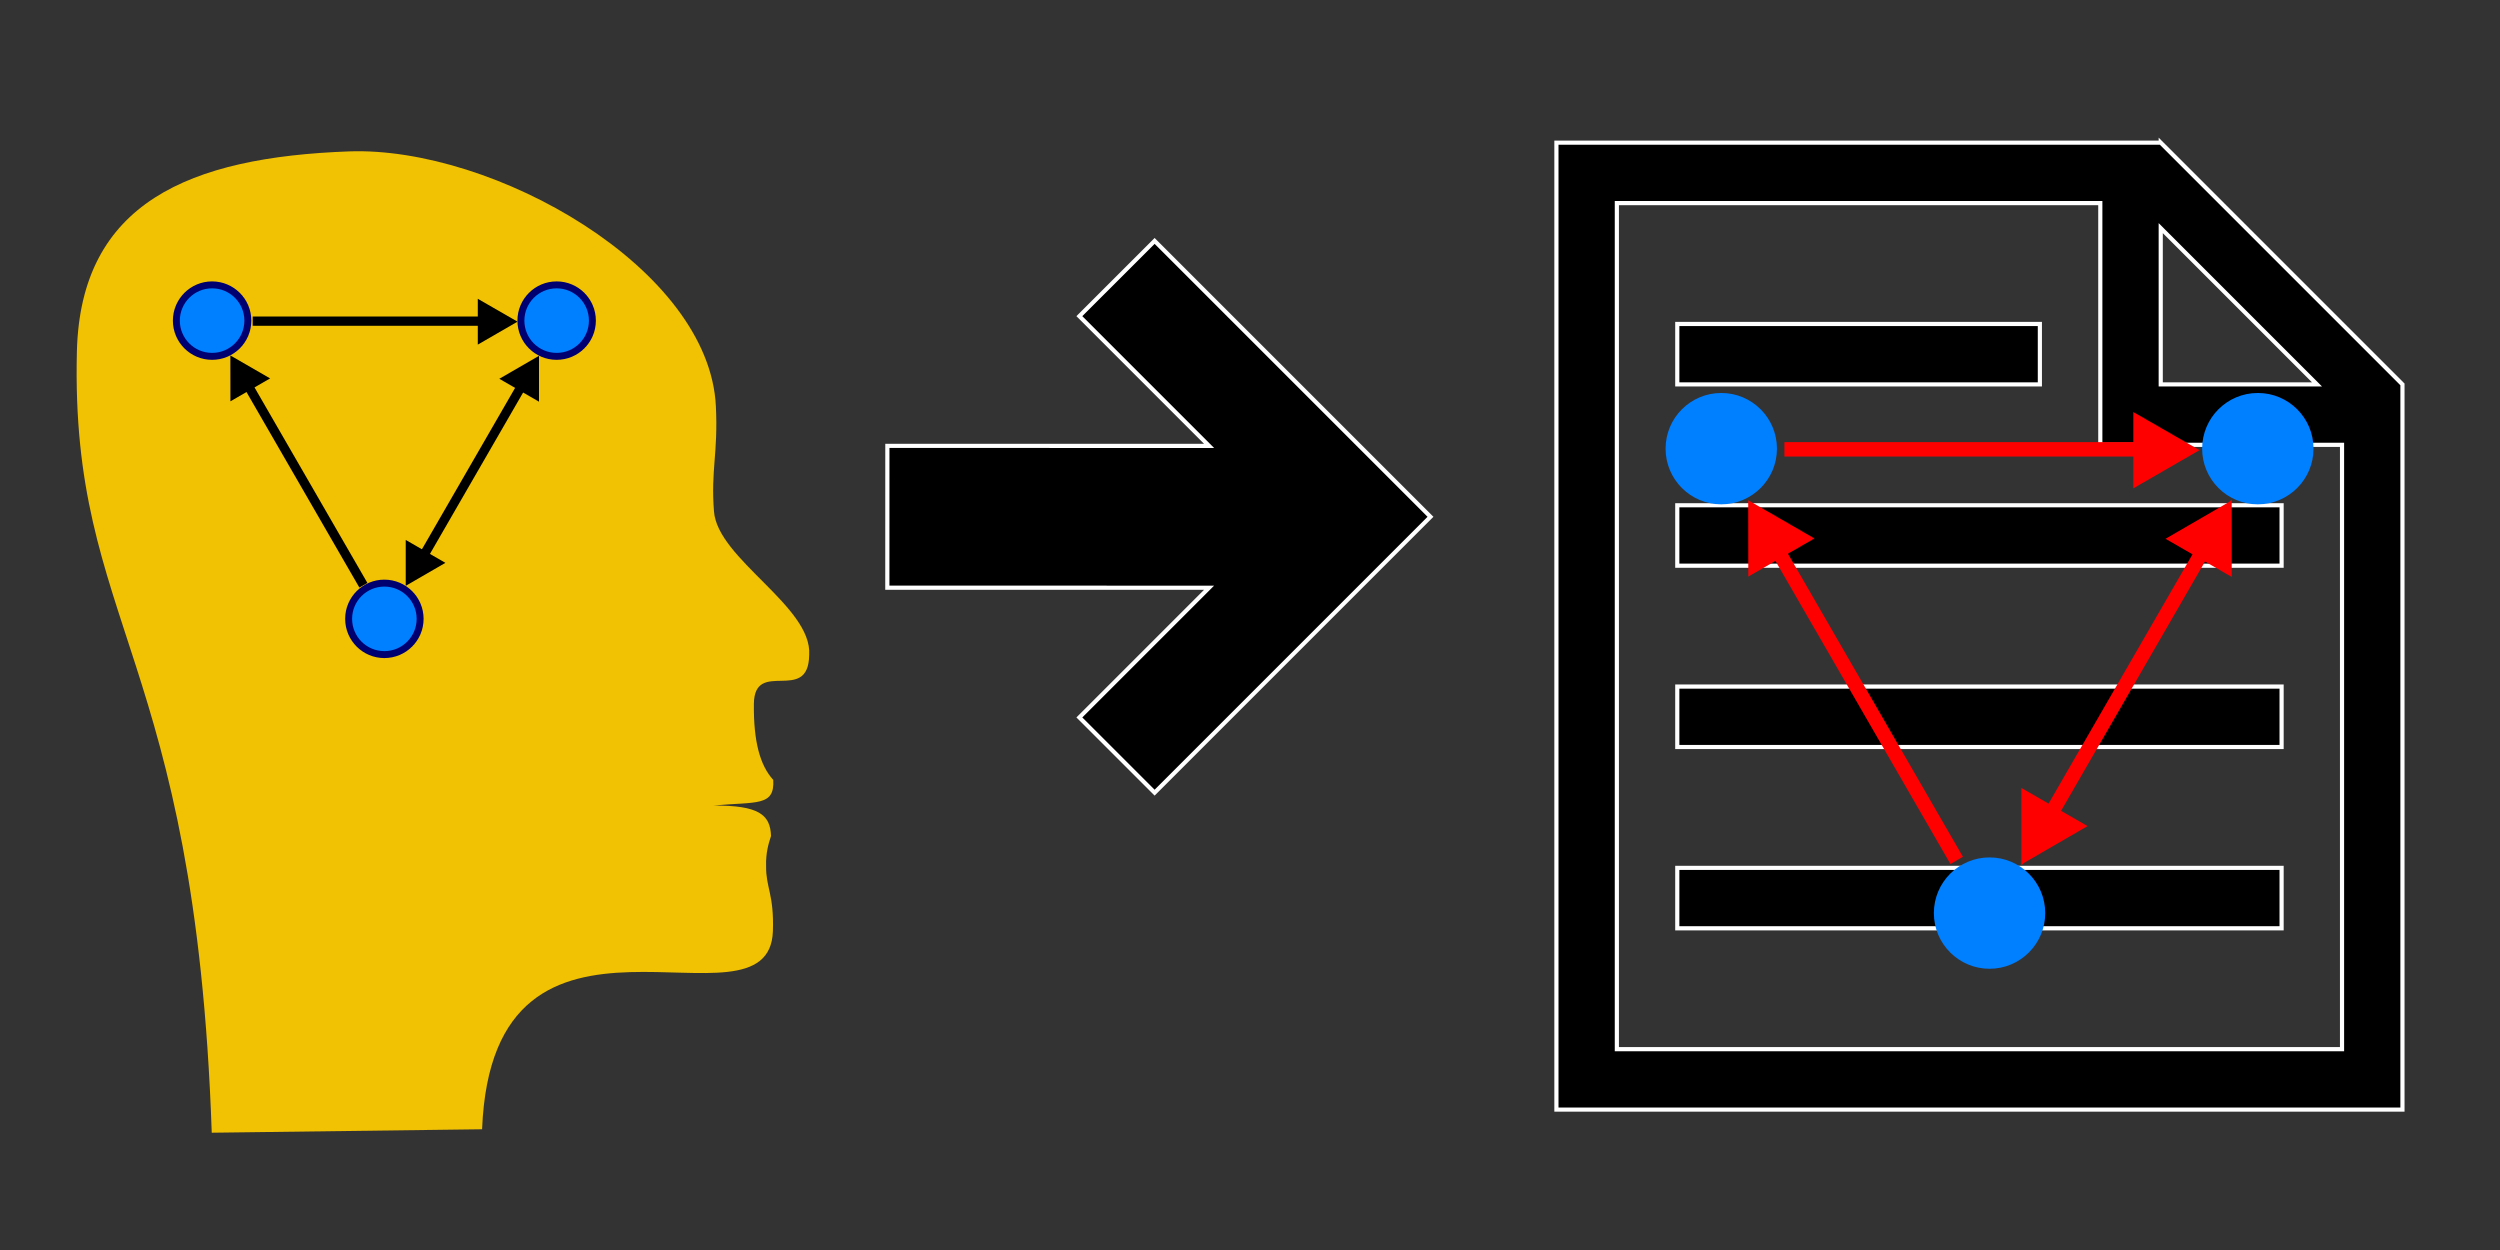 <?xml version="1.0" encoding="UTF-8" standalone="no"?>
<!-- Created with Sodipodi ("http://www.sodipodi.com/") -->

<svg
   xmlns:dc="http://purl.org/dc/elements/1.1/"
   xmlns:cc="http://creativecommons.org/ns#"
   xmlns:rdf="http://www.w3.org/1999/02/22-rdf-syntax-ns#"
   xmlns:svg="http://www.w3.org/2000/svg"
   xmlns="http://www.w3.org/2000/svg"
   xmlns:xlink="http://www.w3.org/1999/xlink"
   xmlns:sodipodi="http://sodipodi.sourceforge.net/DTD/sodipodi-0.dtd"
   xmlns:inkscape="http://www.inkscape.org/namespaces/inkscape"
   id="svg563"
   sodipodi:version="0.33"
   width="600"
   height="300"
   sodipodi:docname="project-ideas.svg"
   version="1.1"
   inkscape:version="0.91 r13725">
  <rect width="100%" height="100%" fill="#333333" stroke="none"/>
  <defs
     id="defs565" />
  <sodipodi:namedview
     id="base"
     snaptogrid="false"
     showgrid="false"
     gridtolerance="5px"
     snaptoguides="false"
     showborder="true"
     inkscape:zoom="2.36"
     inkscape:cx="366.44378"
     inkscape:cy="145.99421"
     inkscape:window-width="1914"
     inkscape:window-height="1026"
     inkscape:window-x="0"
     inkscape:window-y="24"
     inkscape:window-maximized="1"
     inkscape:current-layer="svg563">
    <inkscape:grid
       id="GridFromPre046Settings"
       type="xygrid"
       originx="0px"
       originy="0px"
       spacingx="14.173pt"
       spacingy="14.173pt"
       color="#3f3fff"
       empcolor="#3f3fff"
       opacity="0.15"
       empopacity="0.38"
       empspacing="5" />
  </sodipodi:namedview>
  <g
     id="g4278"
     transform="matrix(2.107,0,0,2.107,-24.161,0.557)">
    <path
       inkscape:connector-curvature="0"
       sodipodi:nodetypes="csscccsssssss"
       id="path562"
       d="m 66.381,128.366 c 1.207,-30.439 32.698,-9.769 33.125,-22.573 0.138,-4.183 -0.801,-4.95 -0.774,-7.367 -0.047,-1.603 0.287,-2.593 0.559,-3.465 -0.075,-2.454 -1.416,-3.491 -6.567,-3.471 4.897,-0.452 7,0.139 6.823,-2.919 -1.499,-1.639 -2.256,-4.358 -2.208,-8.661 0.06,-5.235 6.227,0.083 6.3,-5.573 0.363,-5.52 -10.438,-10.931 -10.844,-16.348 -0.373,-4.709 0.478,-6.583 0.217,-11.946 C 92.303,30.29 67.668,16.402 51.249,16.98 33.069,17.638 20.646,22.814 20.225,39.768 19.466,70.95 33.71,74.199 35.586,128.759"
       style="font-size:12px;fill:#ffcc00;fill-opacity:0.926;fill-rule:evenodd;stroke:none;stroke-width:0.143" />
    <g
       transform="matrix(0.211,0,0,0.211,28.876,29.934)"
       id="g2379">
      <g
         id="g2367">
        <g
           id="g2363">
          <path
             style="fill:none;fill-opacity:0.75;fill-rule:evenodd;stroke:#000000;stroke-width:5;stroke-linecap:butt;stroke-linejoin:miter;stroke-miterlimit:4;stroke-dasharray:none;stroke-opacity:1"
             d="m 53.918,30.25 129.051,0"
             id="path2329"
             inkscape:connector-curvature="0" />
          <path
             style="fill:#000000;fill-opacity:1;fill-rule:evenodd;stroke:none;stroke-width:1px;stroke-linecap:butt;stroke-linejoin:miter;stroke-opacity:1"
             d="m 196.874,30.53 -21.45,-12.35 0,24.734 21.45,-12.384 z"
             id="path2335"
             sodipodi:nodetypes="cccc"
             inkscape:connector-curvature="0" />
        </g>
        <g
           id="g2359">
          <path
             id="use2331"
             d="M 49.229,61.218 113.66,172.816"
             style="fill:none;fill-opacity:0.75;fill-rule:evenodd;stroke:#000000;stroke-width:5;stroke-linecap:butt;stroke-linejoin:miter;stroke-miterlimit:4;stroke-dasharray:none;stroke-opacity:1"
             inkscape:connector-curvature="0" />
          <use
             x="0"
             y="0"
             xlink:href="#path2335"
             id="use2343"
             transform="matrix(-0.5,-0.866,0.866,-0.5,113.856,234.531)"
             width="250"
             height="225" />
        </g>
        <g
           id="g2354">
          <path
             id="use2333"
             d="M 143.455,161.53 201.795,60.483"
             style="fill:none;fill-opacity:0.75;fill-rule:evenodd;stroke:#000000;stroke-width:5;stroke-linecap:butt;stroke-linejoin:miter;stroke-miterlimit:4;stroke-dasharray:none;stroke-opacity:1"
             inkscape:connector-curvature="0" />
          <use
             x="0"
             y="0"
             xlink:href="#path2335"
             id="use2345"
             transform="matrix(0.5,-0.866,0.866,0.5,83.591,204.186)"
             width="250"
             height="225" />
          <use
             x="0"
             y="0"
             xlink:href="#path2335"
             id="use2347"
             transform="matrix(-0.5,0.866,-0.866,-0.5,261.396,17.9)"
             width="250"
             height="225" />
        </g>
      </g>
      <g
         id="g2349">
        <circle
           style="fill:#007fff;fill-opacity:1;fill-rule:evenodd;stroke:#000070;stroke-width:4.469;stroke-miterlimit:4;stroke-dasharray:none;stroke-dashoffset:0;stroke-opacity:1"
           id="path2317"
           transform="matrix(0.839,0,0,0.839,2.628,-137.839)"
           cx="35"
           cy="200"
           r="23" />
        <use
           height="225"
           width="250"
           transform="translate(186,0)"
           id="use2325"
           xlink:href="#path2317"
           y="0"
           x="0" />
        <use
           height="225"
           width="250"
           transform="translate(93,161)"
           id="use2327"
           xlink:href="#path2317"
           y="0"
           x="0" />
      </g>
    </g>
  </g>
  <path
     inkscape:connector-curvature="0"
     id="path5"
     d="m 518.576,34.243 -145.036,0 0,232.057 203.05,0 0,-174.043 -58.014,-58.014 z m 0,20.509 37.505,37.505 -37.505,0 0,-37.505 z m 43.511,197.045 -174.043,0 0,-203.05 116.029,0 0,58.014 58.014,0 0,145.036 z m -72.518,-159.539 -87.022,0 0,-14.504 87.022,0 0,14.504 z m -87.022,29.007 145.036,0 0,14.504 -145.036,0 0,-14.504 z m 0,43.511 145.036,0 0,14.504 -145.036,0 0,-14.504 z m 0,43.511 145.036,0 0,14.504 -145.036,0 0,-14.504 z"
     style="stroke:#ffffff" />
  <g
     style="fill:#ff0000;stroke:#ff0000"
     id="g2363-7"
     transform="matrix(0.692,0,0,0.692,390.951,86.907)">
    <path
       inkscape:connector-curvature="0"
       id="path2329-5"
       d="m 53.918,30.25 129.051,0"
       style="fill:#ff0000;fill-opacity:0.75;fill-rule:evenodd;stroke:#ff0000;stroke-width:5;stroke-linecap:butt;stroke-linejoin:miter;stroke-miterlimit:4;stroke-dasharray:none;stroke-opacity:1" />
    <path
       inkscape:connector-curvature="0"
       sodipodi:nodetypes="cccc"
       id="path2335-3"
       d="m 196.874,30.53 -21.45,-12.35 0,24.734 21.45,-12.384 z"
       style="fill:#ff0000;fill-opacity:1;fill-rule:evenodd;stroke:#ff0000;stroke-width:1px;stroke-linecap:butt;stroke-linejoin:miter;stroke-opacity:1" />
  </g>
  <g
     style="fill:#ff0000;stroke:#ff0000"
     id="g2359-5"
     transform="matrix(0.692,0,0,0.692,390.951,86.907)">
    <path
       inkscape:connector-curvature="0"
       style="fill:#ff0000;fill-opacity:0.75;fill-rule:evenodd;stroke:#ff0000;stroke-width:5;stroke-linecap:butt;stroke-linejoin:miter;stroke-miterlimit:4;stroke-dasharray:none;stroke-opacity:1"
       d="M 49.229,61.218 113.66,172.816"
       id="use2331-6" />
    <use
       style="fill:#ff0000;stroke:#ff0000"
       height="225"
       width="250"
       transform="matrix(-0.5,-0.866,0.866,-0.5,113.856,234.531)"
       id="use2343-2"
       xlink:href="#path2335-3"
       y="0"
       x="0" />
  </g>
  <path
     id="use2333-1"
     d="m 490.269,198.739 40.39,-69.958"
     style="fill:#ff0000;fill-opacity:0.75;fill-rule:evenodd;stroke:#ff0000;stroke-width:3.462;stroke-linecap:butt;stroke-linejoin:miter;stroke-miterlimit:4;stroke-dasharray:none;stroke-opacity:1"
     inkscape:connector-curvature="0" />
  <use
     x="0"
     y="0"
     xlink:href="#path2335-3"
     id="use2345-2"
     transform="matrix(0.346,-0.6,0.6,0.346,448.823,228.271)"
     width="250"
     height="225"
     style="fill:#ff0000" />
  <use
     x="0"
     y="0"
     xlink:href="#path2335-3"
     id="use2347-7"
     transform="matrix(-0.346,0.6,-0.6,-0.346,571.923,99.3)"
     width="250"
     height="225"
     style="fill:#ff0000" />
  <circle
     r="13.363"
     cy="107.677"
     cx="413.105"
     id="path2317-9"
     style="fill:#007fff;fill-opacity:1;fill-rule:evenodd;" />
  <use
     x="0"
     y="0"
     xlink:href="#path2317-9"
     id="use2325-3"
     transform="translate(128.774,0)"
     width="250"
     height="225"
     style="" />
  <use
     x="0"
     y="0"
     xlink:href="#path2317-9"
     id="use2327-6"
     transform="translate(64.387,111.465)"
     width="250"
     height="225"
     style="" />
  <g
     transform="matrix(-0.266,0,0,0.266,344.348,57.822)"
     id="g3"
     style="stroke:#ffffff;stroke-width:3.764;stroke-miterlimit:4;stroke-dasharray:none">
    <path
       inkscape:connector-curvature="0"
       d="M 203.656,312.906 320.688,429.937 252.782,497.812 3.875,248.906 252.781,0 l 67.906,67.875 -117.062,117.063 290.282,-0.031 0.031,127.969 -290.282,0.03 z"
       id="path5-0"
       style="stroke:#ffffff;stroke-width:3.764;stroke-miterlimit:4;stroke-dasharray:none" />
  </g>
</svg>
